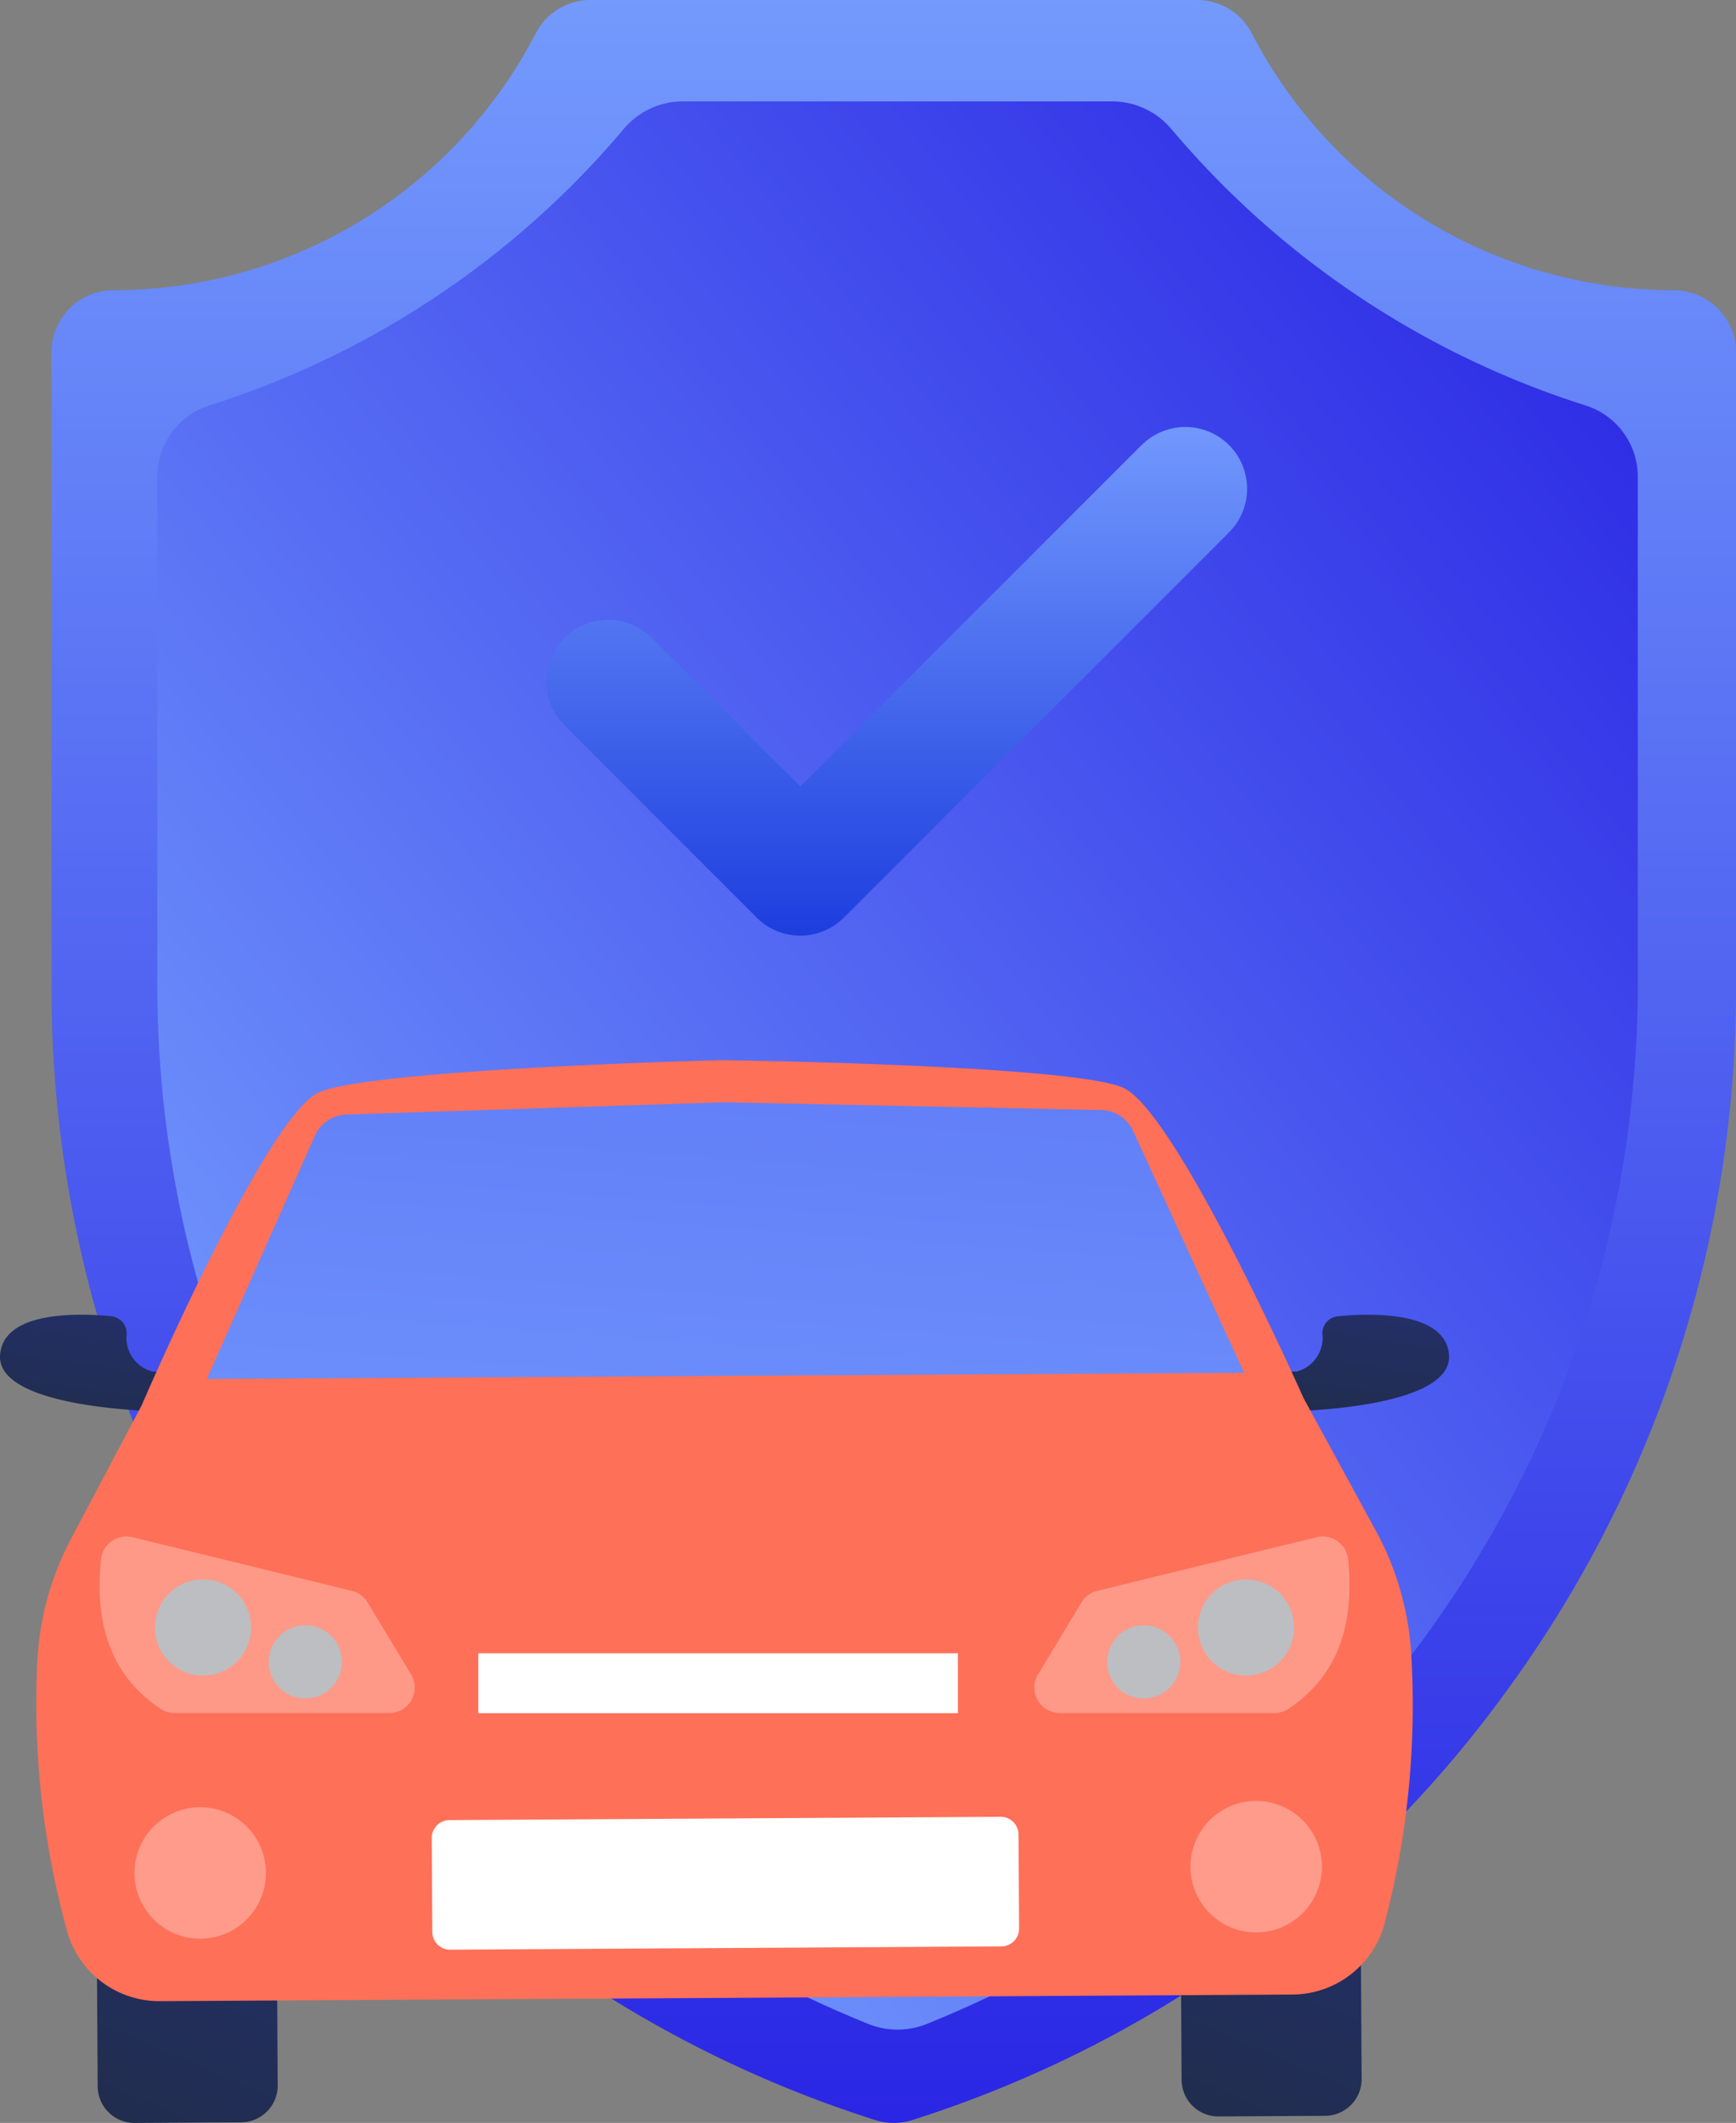 <svg xmlns="http://www.w3.org/2000/svg" xmlns:xlink="http://www.w3.org/1999/xlink" width="126.763" height="155" viewBox="0 0 126.763 155"><rect x="0" y="0" width="126.763" height="155" fill="#808080" stroke="none"/><defs><style>.a{fill:url(#a);}.b{fill:url(#b);}.c{fill:url(#c);}.d{fill:url(#d);}.e{fill:#fe7058;}.f,.h,.i{fill:#fff;}.g{fill:url(#h);}.h{opacity:0.3;}.i{opacity:0.29;}.j{fill:#bdbec1;}</style><linearGradient id="a" x1="0.5" x2="0.5" y2="1" gradientUnits="objectBoundingBox"><stop offset="0" stop-color="#749bfd"/><stop offset="1" stop-color="#2925e4"/></linearGradient><linearGradient id="b" x1="0.166" y1="0.886" x2="1" y2="0.027" gradientUnits="objectBoundingBox"><stop offset="0" stop-color="#7298fd"/><stop offset="1" stop-color="#2925e4"/></linearGradient><linearGradient id="c" x1="0.5" x2="0.5" y2="1" gradientUnits="objectBoundingBox"><stop offset="0" stop-color="#7298fd"/><stop offset="1" stop-color="#1d3ede"/></linearGradient><linearGradient id="d" x1="1.627" y1="-5.53" x2="-0.433" y2="1.965" gradientUnits="objectBoundingBox"><stop offset="0" stop-color="#3539e8"/><stop offset="1" stop-color="#1d2b35"/></linearGradient><linearGradient id="h" x1="1.627" y1="-5.53" x2="-0.433" y2="1.965" gradientUnits="objectBoundingBox"><stop offset="0" stop-color="#3539e8"/><stop offset="1" stop-color="#749bfe"/></linearGradient></defs><g transform="translate(-1312.237 -3784.603)"><g transform="translate(1316.064 3785)"><g transform="translate(0 0)"><path class="a" d="M61.5,155a4.456,4.456,0,0,1-1.355-.211,85.534,85.534,0,0,1-43.5-31.477A86.81,86.81,0,0,1,0,71.975V25.732a4.521,4.521,0,0,1,4.5-4.541A34.751,34.751,0,0,0,35.366,2.423,4.494,4.494,0,0,1,39.346,0H83.654a4.485,4.485,0,0,1,3.515,1.706,4.546,4.546,0,0,1,.465.717,34.74,34.74,0,0,0,30.839,18.769A4.544,4.544,0,0,1,123,25.732V71.975a86.809,86.809,0,0,1-16.646,51.337,85.53,85.53,0,0,1-43.5,31.477A4.455,4.455,0,0,1,61.5,155Z" transform="translate(-0.064 -0.397)"/><path class="b" d="M165.054,200.784a5.727,5.727,0,0,1-2.152-.419c-31.529-12.791-51.9-42.583-51.9-75.9V87.355a5.456,5.456,0,0,1,3.845-5.168A65.4,65.4,0,0,0,145.074,62a5.653,5.653,0,0,1,4.329-2h31.3a5.653,5.653,0,0,1,4.33,2A65.4,65.4,0,0,0,215.262,82.19a5.456,5.456,0,0,1,3.845,5.168v37.108c0,33.316-20.372,63.108-51.9,75.9A5.725,5.725,0,0,1,165.054,200.784Z" transform="translate(-103.343 -52.995)"/></g><path class="c" d="M15.348,35.754,1.321,21.725A4.509,4.509,0,0,1,7.7,15.348l10.84,10.84L43.4,1.321l.01-.01.01-.01.012-.012.009-.009.013-.013.008-.007.014-.014.007-.006.015-.014.006-.006.015-.014L43.53,1.2a4.509,4.509,0,0,1,6.251,6.5h0l-24.23,24.23-3.826,3.826a4.509,4.509,0,0,1-6.377,0Z" transform="translate(36.072 30.839)"/></g><g transform="translate(1312.237 3862.005)"><g transform="translate(0 18.592)"><path class="d" d="M327.426,265.222l7.778-.046a2.685,2.685,0,0,1,2.7,2.668L338,283.288a2.685,2.685,0,0,1-2.668,2.7l-7.778.046a2.685,2.685,0,0,1-2.7-2.668l-.092-15.444A2.685,2.685,0,0,1,327.426,265.222Z" transform="translate(-238.572 -227.5)"/><path class="d" d="M29.194,267l7.778-.046a2.685,2.685,0,0,1,2.7,2.668l.092,15.444a2.685,2.685,0,0,1-2.668,2.7l-7.778.046a2.685,2.685,0,0,1-2.7-2.668L26.525,269.7A2.685,2.685,0,0,1,29.194,267Z" transform="translate(-19.486 -228.804)"/><path class="d" d="M354.363,123.317a1.255,1.255,0,0,0-1.137,1.263,2.538,2.538,0,0,1-1.9,2.778l-1.935.012.994,2.9s12.457-.075,12.085-4.167c-.289-3.176-5.7-3.017-8.106-2.786Z" transform="translate(-256.667 -123.208)"/><path class="d" d="M8.114,123.317a1.255,1.255,0,0,1,1.137,1.263,2.538,2.538,0,0,0,1.9,2.778l1.935.012-.994,2.9S-.364,130.194.008,126.1c.289-3.176,5.7-3.017,8.106-2.786Z" transform="translate(0 -123.208)"/></g><path class="e" d="M110.359,96.15a21.432,21.432,0,0,0-2.581-8.677l-5.251-9.63S93.2,56.827,89.318,55.154c-3.756-1.617-27.728-1.981-29.316-2h-.088c-1.588.042-25.554.692-29.29,2.354-3.865,1.718-12.942,22.841-12.942,22.841l-5.131,9.693a21.454,21.454,0,0,0-2.477,8.706,62.746,62.746,0,0,0,2.146,19.964,7,7,0,0,0,6.814,5.147l41.288-.239h.088l41.288-.245a7,7,0,0,0,6.751-5.229A62.689,62.689,0,0,0,110.359,96.15Z" transform="translate(-7.334 -53.151)"/><path class="f" d="M120.1,261.57l40.235-.24a1.3,1.3,0,0,1,1.311,1.3l.041,6.851a1.3,1.3,0,0,1-1.3,1.311l-40.235.24a1.3,1.3,0,0,1-1.311-1.3l-.041-6.851A1.3,1.3,0,0,1,120.1,261.57Z" transform="translate(-87.273 -206.082)"/><path class="g" d="M124.534,66.849a2.625,2.625,0,0,0-2.333-1.529l-27.512-.564H94.6l-27.5.893A2.626,2.626,0,0,0,64.786,67.2L56.894,84.956l37.825-.226h.087l37.831-.226Z" transform="translate(-41.795 -61.675)"/><path class="h" d="M332.3,256.968a4.8,4.8,0,1,0,4.829,4.774v0A4.8,4.8,0,0,0,332.3,256.968Z" transform="translate(-240.603 -202.878)"/><path class="h" d="M41.759,258.7a4.8,4.8,0,1,0,4.831,4.773A4.8,4.8,0,0,0,41.759,258.7Z" transform="translate(-27.171 -204.153)"/><path class="f" d="M131.61,216.343h35.02v4.371H131.61Z" transform="translate(-96.683 -173.034)"/><path class="i" d="M307.5,185.864a1.864,1.864,0,0,0-2.062-1.642,1.836,1.836,0,0,0-.237.042l-16.015,3.916a1.865,1.865,0,0,0-1.151.847l-3.172,5.251a1.861,1.861,0,0,0,1.593,2.824H302.1a1.874,1.874,0,0,0,1.032-.3C306.823,194.356,307.978,190.548,307.5,185.864Z" transform="translate(-209.065 -149.429)"/><path class="j" d="M332.986,196.035a3.509,3.509,0,1,0,3.65,3.363A3.509,3.509,0,0,0,332.986,196.035Z" transform="translate(-242.145 -158.113)"/><path class="j" d="M307.2,208.655a2.669,2.669,0,1,0,2.774,2.559v0A2.669,2.669,0,0,0,307.2,208.655Z" transform="translate(-223.792 -167.385)"/><path class="i" d="M27.513,185.864a1.864,1.864,0,0,1,2.062-1.642,1.834,1.834,0,0,1,.237.042l16.015,3.916a1.865,1.865,0,0,1,1.151.847l3.173,5.251a1.861,1.861,0,0,1-1.593,2.824H32.91a1.875,1.875,0,0,1-1.032-.3C28.186,194.356,27.032,190.548,27.513,185.864Z" transform="translate(-20.136 -149.429)"/><path class="j" d="M46.289,196.035a3.509,3.509,0,1,1-3.65,3.363A3.509,3.509,0,0,1,46.289,196.035Z" transform="translate(-31.322 -158.113)"/><path class="j" d="M76.728,208.655a2.669,2.669,0,1,1-2.774,2.559v0A2.669,2.669,0,0,1,76.728,208.655Z" transform="translate(-54.326 -167.385)"/></g></g></svg>